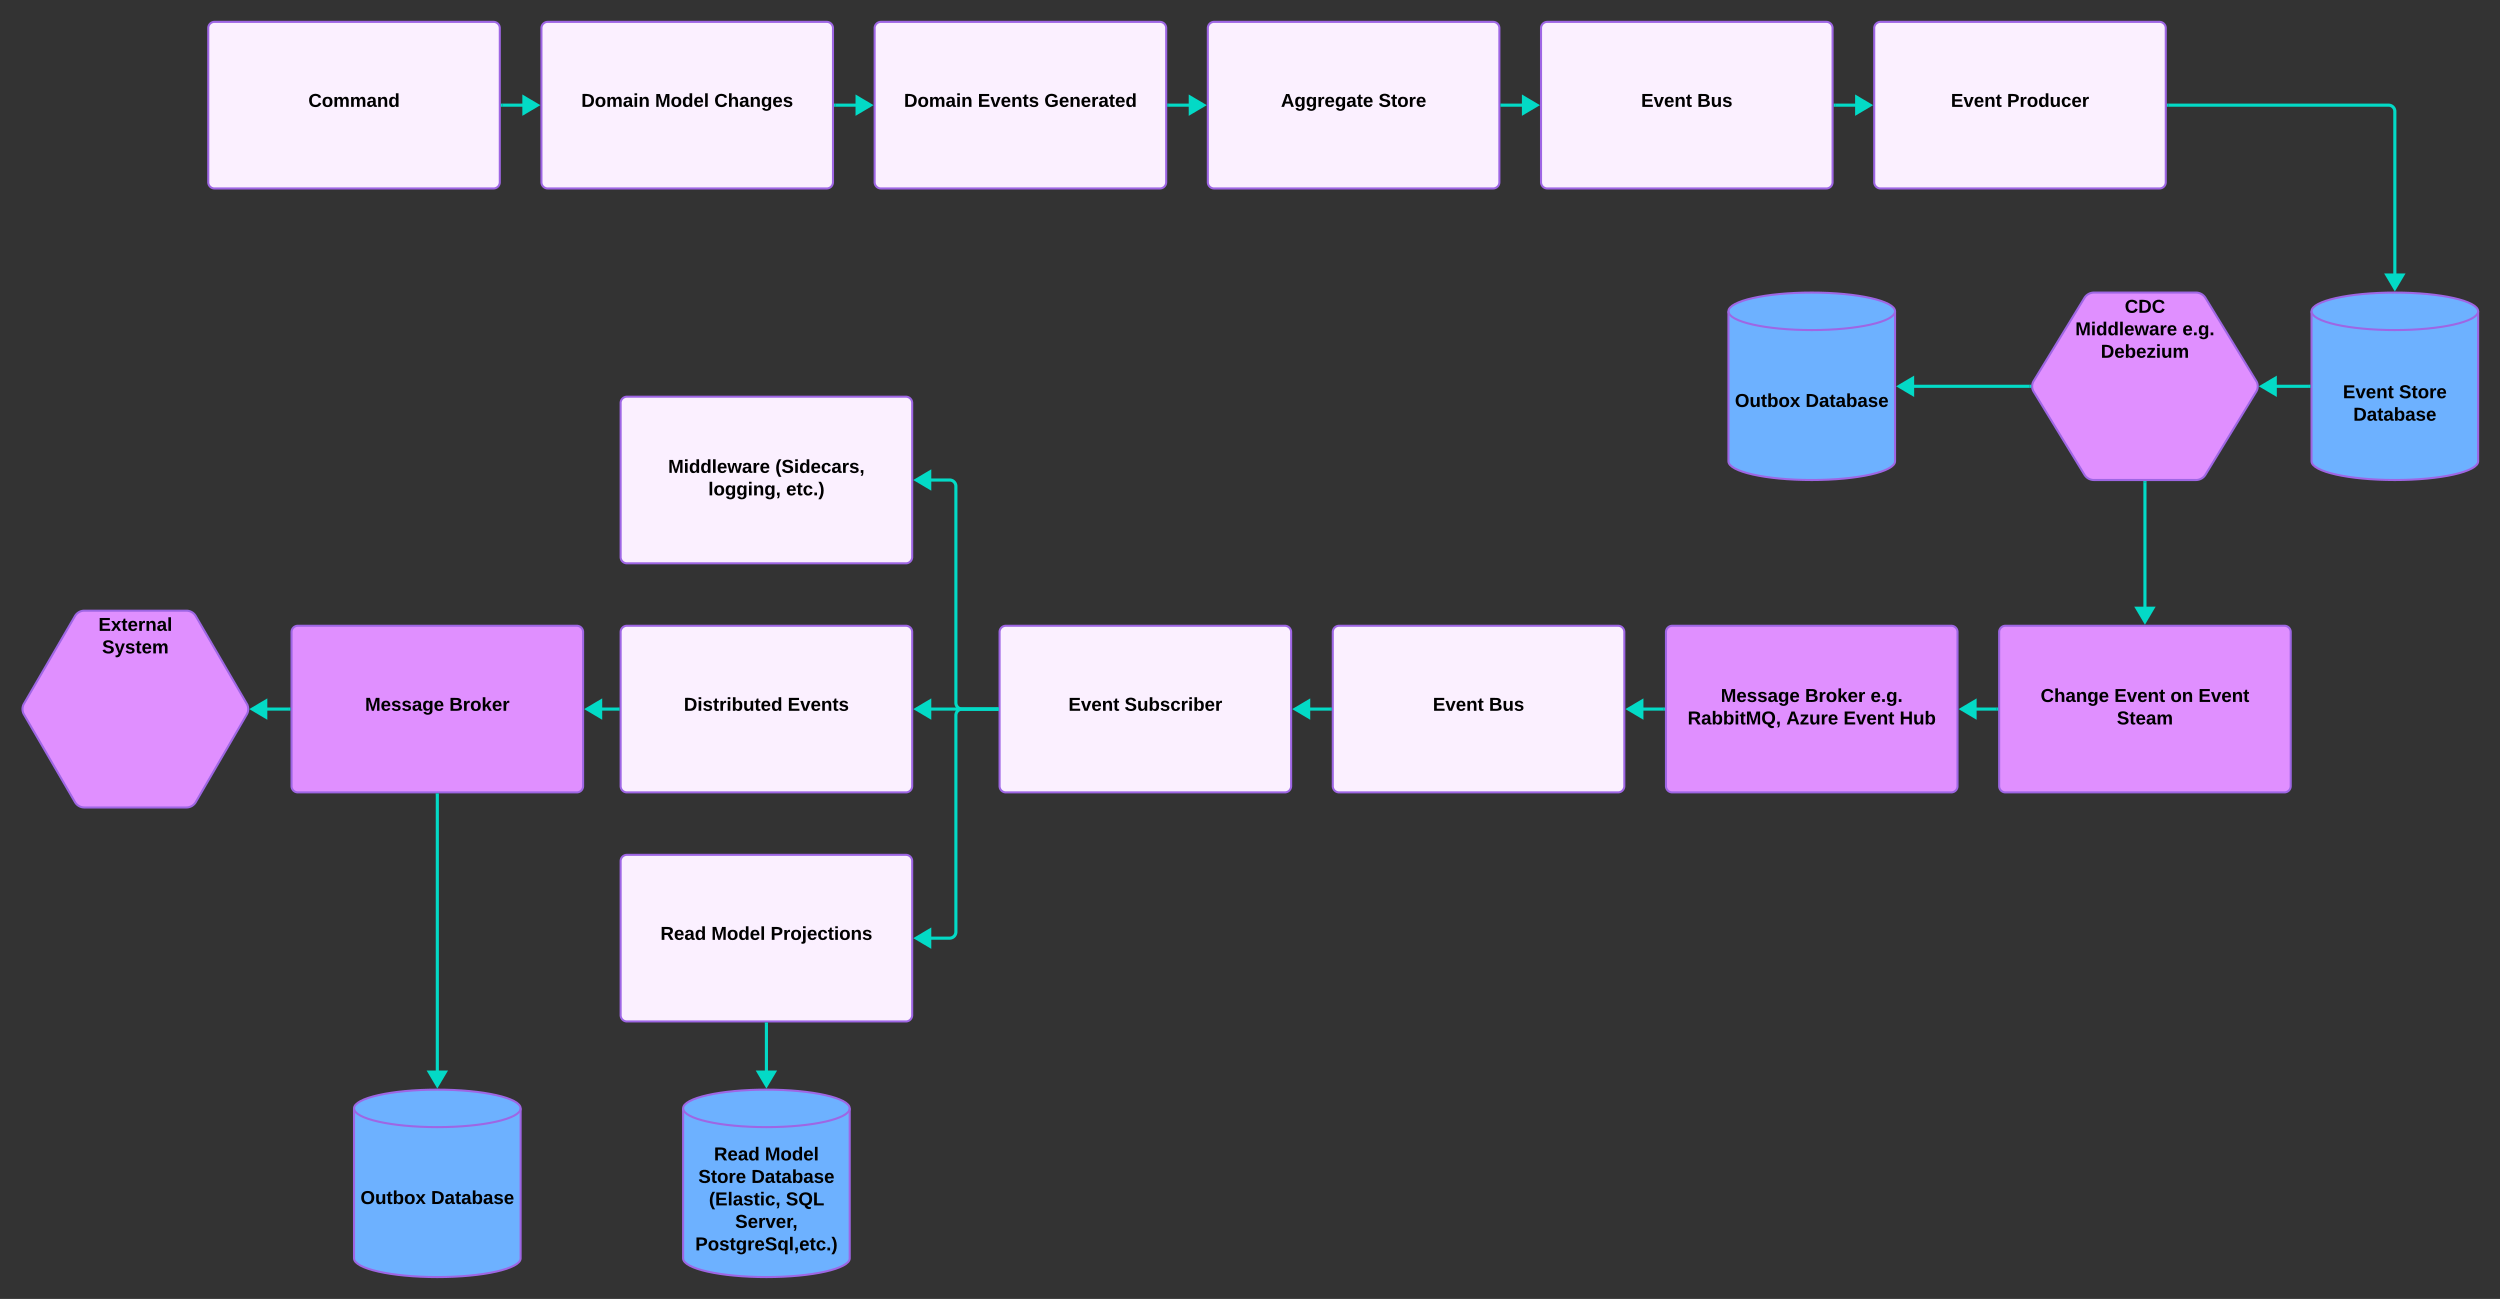 <svg xmlns="http://www.w3.org/2000/svg" xmlns:xlink="http://www.w3.org/1999/xlink" xmlns:lucid="lucid" width="2401" height="1247.5"><rect width="100%" height="100%" fill="#333333" stroke="none"/><g transform="translate(540 -119)" lucid:page-tab-id="MgrXqEcTzYE9"><path d="M1840 562c0 9.94-35.82 18-80 18s-80-8.06-80-18V418c0-9.94 35.82-18 80-18s80 8.06 80 18z" stroke="#9e66e4" stroke-width="2" fill="#6db1ff"/><path d="M1840 418c0 9.94-35.82 18-80 18s-80-8.06-80-18" stroke="#9e66e4" stroke-width="2" fill="none"/><use xlink:href="#a" transform="matrix(1,0,0,1,1685,441) translate(25.1 60.462)"/><use xlink:href="#b" transform="matrix(1,0,0,1,1685,441) translate(79 60.462)"/><use xlink:href="#c" transform="matrix(1,0,0,1,1685,441) translate(35.075 82.062)"/><path d="M-340 146a6 6 0 0 1 6-6h268a6 6 0 0 1 6 6v148a6 6 0 0 1-6 6h-268a6 6 0 0 1-6-6z" stroke="#9e66e4" stroke-width="2" fill="#fbf0ff"/><use xlink:href="#d" transform="matrix(1,0,0,1,-328,152) translate(84.1 69.65)"/><path d="M56.06 946a6 6 0 0 1 6-6h268a6 6 0 0 1 6 6v148a6 6 0 0 1-6 6h-268a6 6 0 0 1-6-6z" stroke="#9e66e4" stroke-width="2" fill="#fbf0ff"/><use xlink:href="#e" transform="matrix(1,0,0,1,68.056,952) translate(26.225 69.65)"/><use xlink:href="#f" transform="matrix(1,0,0,1,68.056,952) translate(75.125 69.65)"/><use xlink:href="#g" transform="matrix(1,0,0,1,68.056,952) translate(131.975 69.65)"/><path d="M-20 146a6 6 0 0 1 6-6h268a6 6 0 0 1 6 6v148a6 6 0 0 1-6 6H-14a6 6 0 0 1-6-6z" stroke="#9e66e4" stroke-width="2" fill="#fbf0ff"/><use xlink:href="#h" transform="matrix(1,0,0,1,-8,152) translate(26.25 69.65)"/><use xlink:href="#f" transform="matrix(1,0,0,1,-8,152) translate(97.1 69.65)"/><use xlink:href="#i" transform="matrix(1,0,0,1,-8,152) translate(153.95 69.65)"/><path d="M300 146a6 6 0 0 1 6-6h268a6 6 0 0 1 6 6v148a6 6 0 0 1-6 6H306a6 6 0 0 1-6-6z" stroke="#9e66e4" stroke-width="2" fill="#fbf0ff"/><use xlink:href="#h" transform="matrix(1,0,0,1,312,152) translate(16.2 69.65)"/><use xlink:href="#j" transform="matrix(1,0,0,1,312,152) translate(87.05 69.65)"/><use xlink:href="#k" transform="matrix(1,0,0,1,312,152) translate(150.95 69.65)"/><path d="M1222.5 220h25.4" stroke="#03dac6" stroke-width="3" fill="none"/><path d="M1222.54 221.5H1221v-3h1.54z" stroke="#03dac6" stroke-width=".05" fill="#03dac6"/><path d="M1256.05 220l-12.9 7.64v-15.28z" stroke="#03dac6" stroke-width="3" fill="#03dac6"/><path d="M620 146a6 6 0 0 1 6-6h268a6 6 0 0 1 6 6v148a6 6 0 0 1-6 6H626a6 6 0 0 1-6-6z" stroke="#9e66e4" stroke-width="2" fill="#fbf0ff"/><use xlink:href="#l" transform="matrix(1,0,0,1,632,152) translate(58.175 69.65)"/><use xlink:href="#m" transform="matrix(1,0,0,1,632,152) translate(151.925 69.65)"/><path d="M1677.5 490h-37.08" stroke="#03dac6" stroke-width="3" fill="none"/><path d="M1679 491.5h-1.54v-3h1.54z" stroke="#03dac6" stroke-width=".05" fill="#03dac6"/><path d="M1632.26 490l12.9-7.64v15.28z" stroke="#03dac6" stroke-width="3" fill="#03dac6"/><path d="M56.06 726a6 6 0 0 1 6-6h268a6 6 0 0 1 6 6v148a6 6 0 0 1-6 6h-268a6 6 0 0 1-6-6z" stroke="#9e66e4" stroke-width="2" fill="#fbf0ff"/><use xlink:href="#n" transform="matrix(1,0,0,1,68.056,732) translate(48.7 69.65)"/><use xlink:href="#o" transform="matrix(1,0,0,1,68.056,732) translate(148.4 69.65)"/><path d="M420 726a6 6 0 0 1 6-6h268a6 6 0 0 1 6 6v148a6 6 0 0 1-6 6H426a6 6 0 0 1-6-6z" stroke="#9e66e4" stroke-width="2" fill="#fbf0ff"/><use xlink:href="#a" transform="matrix(1,0,0,1,432,732) translate(54.125 69.65)"/><use xlink:href="#p" transform="matrix(1,0,0,1,432,732) translate(108.025 69.65)"/><path d="M56.06 506a6 6 0 0 1 6-6h268a6 6 0 0 1 6 6v148a6 6 0 0 1-6 6h-268a6 6 0 0 1-6-6z" stroke="#9e66e4" stroke-width="2" fill="#fbf0ff"/><use xlink:href="#q" transform="matrix(1,0,0,1,68.056,512) translate(33.625 61.15)"/><use xlink:href="#r" transform="matrix(1,0,0,1,68.056,512) translate(136.475 61.15)"/><use xlink:href="#s" transform="matrix(1,0,0,1,68.056,512) translate(72.175 82.75)"/><use xlink:href="#t" transform="matrix(1,0,0,1,68.056,512) translate(146.925 82.75)"/><path d="M417.5 800h-69.33" stroke="#03dac6" stroke-width="3" fill="none"/><path d="M419 801.5h-1.54v-3H419z" stroke="#03dac6" stroke-width=".05" fill="#03dac6"/><path d="M340 800l12.9-7.64v15.28z" stroke="#03dac6" stroke-width="3" fill="#03dac6"/><path d="M-260 726a6 6 0 0 1 6-6H14a6 6 0 0 1 6 6v148a6 6 0 0 1-6 6h-268a6 6 0 0 1-6-6z" stroke="#9e66e4" stroke-width="2" fill="#e08fff"/><use xlink:href="#u" transform="matrix(1,0,0,1,-248,732) translate(58.6 69.65)"/><use xlink:href="#v" transform="matrix(1,0,0,1,-248,732) translate(139.5 69.65)"/><path d="M417.5 800h-33.47a6 6 0 0 1-6-6V586a6 6 0 0 0-6-6h-23.86" stroke="#03dac6" stroke-width="3" fill="none"/><path d="M419 801.5h-1.54v-3H419z" stroke="#03dac6" stroke-width=".05" fill="#03dac6"/><path d="M340 580l12.9-7.64v15.28z" stroke="#03dac6" stroke-width="3" fill="#03dac6"/><path d="M417.5 800h-33.47a6 6 0 0 0-6 6v208a6 6 0 0 1-6 6h-23.86" stroke="#03dac6" stroke-width="3" fill="none"/><path d="M419 801.5h-1.54v-3H419z" stroke="#03dac6" stroke-width=".05" fill="#03dac6"/><path d="M340 1020l12.9-7.64v15.28z" stroke="#03dac6" stroke-width="3" fill="#03dac6"/><path d="M53.56 800H32.1" stroke="#03dac6" stroke-width="3" fill="none"/><path d="M55.06 801.5h-1.54v-3h1.54z" stroke="#03dac6" stroke-width=".05" fill="#03dac6"/><path d="M23.95 800l12.9-7.64v15.28z" stroke="#03dac6" stroke-width="3" fill="#03dac6"/><path d="M1542.5 220H1754a6 6 0 0 1 6 6v161.9" stroke="#03dac6" stroke-width="3" fill="none"/><path d="M1542.54 221.5H1541v-3h1.54z" stroke="#03dac6" stroke-width=".05" fill="#03dac6"/><path d="M1760 396.05l-7.64-12.9h15.28z" stroke="#03dac6" stroke-width="3" fill="#03dac6"/><path d="M-40 1327.5c0 9.94-35.82 18-80 18s-80-8.06-80-18v-144c0-9.94 35.82-18 80-18s80 8.06 80 18z" stroke="#9e66e4" stroke-width="2" fill="#6db1ff"/><path d="M-40 1183.5c0 9.94-35.82 18-80 18s-80-8.06-80-18" stroke="#9e66e4" stroke-width="2" fill="none"/><use xlink:href="#w" transform="matrix(1,0,0,1,-195,1206.5) translate(1.175 68.838)"/><use xlink:href="#x" transform="matrix(1,0,0,1,-195,1206.5) translate(68.975 68.838)"/><path d="M-120 882.5v270.9" stroke="#03dac6" stroke-width="3" fill="none"/><path d="M-118.5 882.54h-3V881h3z" stroke="#03dac6" stroke-width=".05" fill="#03dac6"/><path d="M-120 1161.55l-7.64-12.9h15.28z" stroke="#03dac6" stroke-width="3" fill="#03dac6"/><path d="M-516.98 805.2a10.3 10.3 0 0 1 0-10.4l48.96-84.1a10.43 10.43 0 0 1 9.02-5.2h98a10.43 10.43 0 0 1 9.02 5.2l48.96 84.1a10.3 10.3 0 0 1 0 10.4l-48.96 84.1a10.43 10.43 0 0 1-9.02 5.2h-98a10.43 10.43 0 0 1-9.02-5.2z" stroke="#9e66e4" stroke-width="2" fill="#e08fff"/><use xlink:href="#y" transform="matrix(1,0,0,1,-515,710.5) translate(69.555 14.4)"/><use xlink:href="#z" transform="matrix(1,0,0,1,-515,710.5) translate(73.03 36)"/><path d="M-262.5 800h-27" stroke="#03dac6" stroke-width="3" fill="none"/><path d="M-261 801.5h-1.54v-3h1.54z" stroke="#03dac6" stroke-width=".05" fill="#03dac6"/><path d="M-297.67 800l12.9-7.64v15.28z" stroke="#03dac6" stroke-width="3" fill="#03dac6"/><path d="M276.06 1327.5c0 9.94-35.82 18-80 18-44.2 0-80-8.06-80-18v-144c0-9.94 35.8-18 80-18 44.18 0 80 8.06 80 18z" stroke="#9e66e4" stroke-width="2" fill="#6db1ff"/><path d="M276.06 1183.5c0 9.94-35.82 18-80 18-44.2 0-80-8.06-80-18" stroke="#9e66e4" stroke-width="2" fill="none"/><use xlink:href="#e" transform="matrix(1,0,0,1,121.056,1206.5) translate(24.625 26.962)"/><use xlink:href="#A" transform="matrix(1,0,0,1,121.056,1206.5) translate(73.525 26.962)"/><use xlink:href="#B" transform="matrix(1,0,0,1,121.056,1206.5) translate(9.625 48.562)"/><use xlink:href="#C" transform="matrix(1,0,0,1,121.056,1206.5) translate(60.525 48.562)"/><use xlink:href="#D" transform="matrix(1,0,0,1,121.056,1206.5) translate(19.75 70.163)"/><use xlink:href="#E" transform="matrix(1,0,0,1,121.056,1206.5) translate(93.65 70.163)"/><use xlink:href="#F" transform="matrix(1,0,0,1,121.056,1206.5) translate(45 91.763)"/><use xlink:href="#G" transform="matrix(1,0,0,1,121.056,1206.5) translate(6.65 113.363)"/><path d="M196.06 1102.5v50.9" stroke="#03dac6" stroke-width="3" fill="none"/><path d="M197.56 1102.54h-3V1101h3z" stroke="#03dac6" stroke-width=".05" fill="#03dac6"/><path d="M196.06 1161.55l-7.64-12.9h15.27z" stroke="#03dac6" stroke-width="3" fill="#03dac6"/><path d="M-57.5 220h25.4" stroke="#03dac6" stroke-width="3" fill="none"/><path d="M-57.46 221.5H-59v-3h1.54z" stroke="#03dac6" stroke-width=".05" fill="#03dac6"/><path d="M-23.95 220l-12.9 7.64v-15.28z" stroke="#03dac6" stroke-width="3" fill="#03dac6"/><path d="M262.5 220h25.4" stroke="#03dac6" stroke-width="3" fill="none"/><path d="M262.54 221.5H261v-3h1.54z" stroke="#03dac6" stroke-width=".05" fill="#03dac6"/><path d="M296.05 220l-12.9 7.64v-15.28z" stroke="#03dac6" stroke-width="3" fill="#03dac6"/><path d="M582.5 220h25.4" stroke="#03dac6" stroke-width="3" fill="none"/><path d="M582.54 221.5H581v-3h1.54z" stroke="#03dac6" stroke-width=".05" fill="#03dac6"/><path d="M616.05 220l-12.9 7.64v-15.28z" stroke="#03dac6" stroke-width="3" fill="#03dac6"/><path d="M1060 726a6 6 0 0 1 6-6h268a6 6 0 0 1 6 6v148a6 6 0 0 1-6 6h-268a6 6 0 0 1-6-6z" stroke="#9e66e4" stroke-width="2" fill="#e08fff"/><use xlink:href="#u" transform="matrix(1,0,0,1,1072,732) translate(40.625 61.15)"/><use xlink:href="#H" transform="matrix(1,0,0,1,1072,732) translate(121.525 61.15)"/><use xlink:href="#I" transform="matrix(1,0,0,1,1072,732) translate(184.425 61.15)"/><use xlink:href="#J" transform="matrix(1,0,0,1,1072,732) translate(8.8 82.75)"/><use xlink:href="#K" transform="matrix(1,0,0,1,1072,732) translate(103.55 82.75)"/><use xlink:href="#L" transform="matrix(1,0,0,1,1072,732) translate(158.45 82.75)"/><use xlink:href="#M" transform="matrix(1,0,0,1,1072,732) translate(212.35 82.75)"/><path d="M1413.13 495.12a9.82 9.82 0 0 1 0-10.24l48.74-79.76A10.7 10.7 0 0 1 1471 400h98a10.7 10.7 0 0 1 9.13 5.12l48.74 79.76a9.82 9.82 0 0 1 0 10.24l-48.74 79.76A10.7 10.7 0 0 1 1569 580h-98a10.7 10.7 0 0 1-9.13-5.12z" stroke="#9e66e4" stroke-width="2" fill="#e08fff"/><use xlink:href="#N" transform="matrix(1,0,0,1,1415,405) translate(85.58 14.4)"/><use xlink:href="#O" transform="matrix(1,0,0,1,1415,405) translate(38.105 36)"/><use xlink:href="#I" transform="matrix(1,0,0,1,1415,405) translate(140.955 36)"/><use xlink:href="#P" transform="matrix(1,0,0,1,1415,405) translate(62.58 57.6)"/><path d="M1380 726a6 6 0 0 1 6-6h268a6 6 0 0 1 6 6v148a6 6 0 0 1-6 6h-268a6 6 0 0 1-6-6z" stroke="#9e66e4" stroke-width="2" fill="#e08fff"/><g><use xlink:href="#Q" transform="matrix(1,0,0,1,1392,732) translate(27.75 61.15)"/><use xlink:href="#R" transform="matrix(1,0,0,1,1392,732) translate(98.55 61.15)"/><use xlink:href="#S" transform="matrix(1,0,0,1,1392,732) translate(152.45 61.15)"/><use xlink:href="#T" transform="matrix(1,0,0,1,1392,732) translate(179.35 61.15)"/><use xlink:href="#U" transform="matrix(1,0,0,1,1392,732) translate(101.025 82.75)"/></g><path d="M1520 582.5v125.4" stroke="#03dac6" stroke-width="3" fill="none"/><path d="M1521.5 582.54h-3V581h3z" stroke="#03dac6" stroke-width=".05" fill="#03dac6"/><path d="M1520 716.05l-7.64-12.9h15.28z" stroke="#03dac6" stroke-width="3" fill="#03dac6"/><path d="M1377.5 800h-25.4" stroke="#03dac6" stroke-width="3" fill="none"/><path d="M1379 801.5h-1.54v-3h1.54z" stroke="#03dac6" stroke-width=".05" fill="#03dac6"/><path d="M1343.95 800l12.9-7.64v15.28z" stroke="#03dac6" stroke-width="3" fill="#03dac6"/><path d="M1057.5 800h-25.4" stroke="#03dac6" stroke-width="3" fill="none"/><path d="M1059 801.5h-1.54v-3h1.54z" stroke="#03dac6" stroke-width=".05" fill="#03dac6"/><path d="M1023.95 800l12.9-7.64v15.28z" stroke="#03dac6" stroke-width="3" fill="#03dac6"/><path d="M1280 562c0 9.94-35.82 18-80 18s-80-8.06-80-18V418c0-9.94 35.82-18 80-18s80 8.06 80 18z" stroke="#9e66e4" stroke-width="2" fill="#6db1ff"/><path d="M1280 418c0 9.94-35.82 18-80 18s-80-8.06-80-18" stroke="#9e66e4" stroke-width="2" fill="none"/><g><use xlink:href="#w" transform="matrix(1,0,0,1,1125,441) translate(1.175 68.838)"/><use xlink:href="#x" transform="matrix(1,0,0,1,1125,441) translate(68.975 68.838)"/></g><path d="M1409.2 490H1292.1" stroke="#03dac6" stroke-width="3" fill="none"/><path d="M1410.75 488.8l-.06 1.2.05 1.2.05.3h-1.65v-3h1.65z" stroke="#03dac6" stroke-width=".05" fill="#03dac6"/><path d="M1283.95 490l12.9-7.64v15.28z" stroke="#03dac6" stroke-width="3" fill="#03dac6"/><path d="M940 146a6 6 0 0 1 6-6h268a6 6 0 0 1 6 6v148a6 6 0 0 1-6 6H946a6 6 0 0 1-6-6z" stroke="#9e66e4" stroke-width="2" fill="#fbf0ff"/><g><use xlink:href="#a" transform="matrix(1,0,0,1,952,152) translate(84.1 69.65)"/><use xlink:href="#V" transform="matrix(1,0,0,1,952,152) translate(138 69.65)"/></g><path d="M902.5 220h25.4" stroke="#03dac6" stroke-width="3" fill="none"/><path d="M902.54 221.5H901v-3h1.54z" stroke="#03dac6" stroke-width=".05" fill="#03dac6"/><path d="M936.05 220l-12.9 7.64v-15.28z" stroke="#03dac6" stroke-width="3" fill="#03dac6"/><path d="M1260 146a6 6 0 0 1 6-6h268a6 6 0 0 1 6 6v148a6 6 0 0 1-6 6h-268a6 6 0 0 1-6-6z" stroke="#9e66e4" stroke-width="2" fill="#fbf0ff"/><g><use xlink:href="#a" transform="matrix(1,0,0,1,1272,152) translate(61.625 69.65)"/><use xlink:href="#W" transform="matrix(1,0,0,1,1272,152) translate(115.525 69.65)"/></g><path d="M740 726a6 6 0 0 1 6-6h268a6 6 0 0 1 6 6v148a6 6 0 0 1-6 6H746a6 6 0 0 1-6-6z" stroke="#9e66e4" stroke-width="2" fill="#fbf0ff"/><g><use xlink:href="#a" transform="matrix(1,0,0,1,752,732) translate(84.1 69.65)"/><use xlink:href="#V" transform="matrix(1,0,0,1,752,732) translate(138 69.65)"/></g><path d="M737.5 800h-25.4" stroke="#03dac6" stroke-width="3" fill="none"/><path d="M739 801.5h-1.54v-3H739z" stroke="#03dac6" stroke-width=".05" fill="#03dac6"/><path d="M703.95 800l12.9-7.64v15.28z" stroke="#03dac6" stroke-width="3" fill="#03dac6"/><defs><path d="M24 0v-248h195v40H76v63h132v40H76v65h150V0H24" id="X"/><path d="M128 0H69L1-190h53L99-40l48-150h52" id="Y"/><path d="M185-48c-13 30-37 53-82 52C43 2 14-33 14-96s30-98 90-98c62 0 83 45 84 108H66c0 31 8 55 39 56 18 0 30-7 34-22zm-45-69c5-46-57-63-70-21-2 6-4 13-4 21h74" id="Z"/><path d="M135-194c87-1 58 113 63 194h-50c-7-57 23-157-34-157-59 0-34 97-39 157H25l-1-190h47c2 12-1 28 3 38 12-26 28-41 61-42" id="aa"/><path d="M115-3C79 11 28 4 28-45v-112H4v-33h27l15-45h31v45h36v33H77v99c-1 23 16 31 38 25v30" id="ab"/><g id="a"><use transform="matrix(0.05,0,0,0.05,0,0)" xlink:href="#X"/><use transform="matrix(0.05,0,0,0.05,12,0)" xlink:href="#Y"/><use transform="matrix(0.05,0,0,0.05,22,0)" xlink:href="#Z"/><use transform="matrix(0.05,0,0,0.05,32,0)" xlink:href="#aa"/><use transform="matrix(0.05,0,0,0.05,42.95,0)" xlink:href="#ab"/></g><path d="M169-182c-1-43-94-46-97-3 18 66 151 10 154 114 3 95-165 93-204 36-6-8-10-19-12-30l50-8c3 46 112 56 116 5-17-69-150-10-154-114-4-87 153-88 188-35 5 8 8 18 10 28" id="ac"/><path d="M110-194c64 0 96 36 96 99 0 64-35 99-97 99-61 0-95-36-95-99 0-62 34-99 96-99zm-1 164c35 0 45-28 45-65 0-40-10-65-43-65-34 0-45 26-45 65 0 36 10 65 43 65" id="ad"/><path d="M135-150c-39-12-60 13-60 57V0H25l-1-190h47c2 13-1 29 3 40 6-28 27-53 61-41v41" id="ae"/><g id="b"><use transform="matrix(0.05,0,0,0.05,0,0)" xlink:href="#ac"/><use transform="matrix(0.05,0,0,0.05,12,0)" xlink:href="#ab"/><use transform="matrix(0.05,0,0,0.05,17.95,0)" xlink:href="#ad"/><use transform="matrix(0.05,0,0,0.05,28.9,0)" xlink:href="#ae"/><use transform="matrix(0.05,0,0,0.05,35.9,0)" xlink:href="#Z"/></g><path d="M24-248c120-7 223 5 221 122C244-46 201 0 124 0H24v-248zM76-40c74 7 117-18 117-86 0-67-45-88-117-82v168" id="af"/><path d="M133-34C117-15 103 5 69 4 32 3 11-16 11-54c-1-60 55-63 116-61 1-26-3-47-28-47-18 1-26 9-28 27l-52-2c7-38 36-58 82-57s74 22 75 68l1 82c-1 14 12 18 25 15v27c-30 8-71 5-69-32zm-48 3c29 0 43-24 42-57-32 0-66-3-65 30 0 17 8 27 23 27" id="ag"/><path d="M135-194c52 0 70 43 70 98 0 56-19 99-73 100-30 1-46-15-58-35L72 0H24l1-261h50v104c11-23 29-37 60-37zM114-30c31 0 40-27 40-66 0-37-7-63-39-63s-41 28-41 65c0 36 8 64 40 64" id="ah"/><path d="M137-138c1-29-70-34-71-4 15 46 118 7 119 86 1 83-164 76-172 9l43-7c4 19 20 25 44 25 33 8 57-30 24-41C81-84 22-81 20-136c-2-80 154-74 161-7" id="ai"/><g id="c"><use transform="matrix(0.05,0,0,0.05,0,0)" xlink:href="#af"/><use transform="matrix(0.05,0,0,0.05,12.95,0)" xlink:href="#ag"/><use transform="matrix(0.05,0,0,0.05,22.95,0)" xlink:href="#ab"/><use transform="matrix(0.05,0,0,0.05,28.9,0)" xlink:href="#ag"/><use transform="matrix(0.05,0,0,0.05,38.9,0)" xlink:href="#ah"/><use transform="matrix(0.05,0,0,0.05,49.85,0)" xlink:href="#ag"/><use transform="matrix(0.05,0,0,0.05,59.85,0)" xlink:href="#ai"/><use transform="matrix(0.05,0,0,0.05,69.85,0)" xlink:href="#Z"/></g><path d="M67-125c0 53 21 87 73 88 37 1 54-22 65-47l45 17C233-25 199 4 140 4 58 4 20-42 15-125 8-235 124-281 211-232c18 10 29 29 36 50l-46 12c-8-25-30-41-62-41-52 0-71 34-72 86" id="aj"/><path d="M220-157c-53 9-28 100-34 157h-49v-107c1-27-5-49-29-50C55-147 81-57 75 0H25l-1-190h47c2 12-1 28 3 38 10-53 101-56 108 0 13-22 24-43 59-42 82 1 51 116 57 194h-49v-107c-1-25-5-48-29-50" id="ak"/><path d="M88-194c31-1 46 15 58 34l-1-101h50l1 261h-48c-2-10 0-23-3-31C134-8 116 4 84 4 32 4 16-41 15-95c0-56 19-97 73-99zm17 164c33 0 40-30 41-66 1-37-9-64-41-64s-38 30-39 65c0 43 13 65 39 65" id="al"/><g id="d"><use transform="matrix(0.05,0,0,0.05,0,0)" xlink:href="#aj"/><use transform="matrix(0.05,0,0,0.05,12.95,0)" xlink:href="#ad"/><use transform="matrix(0.05,0,0,0.05,23.9,0)" xlink:href="#ak"/><use transform="matrix(0.05,0,0,0.05,39.9,0)" xlink:href="#ak"/><use transform="matrix(0.05,0,0,0.05,55.9,0)" xlink:href="#ag"/><use transform="matrix(0.05,0,0,0.05,65.9,0)" xlink:href="#aa"/><use transform="matrix(0.05,0,0,0.05,76.85,0)" xlink:href="#al"/></g><path d="M240-174c0 40-23 61-54 70L253 0h-59l-57-94H76V0H24v-248c93 4 217-23 216 74zM76-134c48-2 112 12 112-38 0-48-66-32-112-35v73" id="am"/><g id="e"><use transform="matrix(0.05,0,0,0.05,0,0)" xlink:href="#am"/><use transform="matrix(0.05,0,0,0.05,12.95,0)" xlink:href="#Z"/><use transform="matrix(0.05,0,0,0.05,22.95,0)" xlink:href="#ag"/><use transform="matrix(0.05,0,0,0.05,32.95,0)" xlink:href="#al"/></g><path d="M230 0l2-204L168 0h-37L68-204 70 0H24v-248h70l56 185 57-185h69V0h-46" id="an"/><path d="M25 0v-261h50V0H25" id="ao"/><g id="f"><use transform="matrix(0.05,0,0,0.05,0,0)" xlink:href="#an"/><use transform="matrix(0.05,0,0,0.05,14.95,0)" xlink:href="#ad"/><use transform="matrix(0.05,0,0,0.05,25.9,0)" xlink:href="#al"/><use transform="matrix(0.05,0,0,0.05,36.85,0)" xlink:href="#Z"/><use transform="matrix(0.05,0,0,0.05,46.85,0)" xlink:href="#ao"/></g><path d="M24-248c93 1 206-16 204 79-1 75-69 88-152 82V0H24v-248zm52 121c47 0 100 7 100-41 0-47-54-39-100-39v80" id="ap"/><path d="M25-224v-37h50v37H25zM75 22c2 45-34 59-81 51V38c22 5 31-5 31-27v-201h50V22" id="aq"/><path d="M190-63c-7 42-38 67-86 67-59 0-84-38-90-98-12-110 154-137 174-36l-49 2c-2-19-15-32-35-32-30 0-35 28-38 64-6 74 65 87 74 30" id="ar"/><path d="M25-224v-37h50v37H25zM25 0v-190h50V0H25" id="as"/><g id="g"><use transform="matrix(0.05,0,0,0.05,0,0)" xlink:href="#ap"/><use transform="matrix(0.05,0,0,0.05,12,0)" xlink:href="#ae"/><use transform="matrix(0.05,0,0,0.05,19,0)" xlink:href="#ad"/><use transform="matrix(0.05,0,0,0.05,29.95,0)" xlink:href="#aq"/><use transform="matrix(0.05,0,0,0.05,34.95,0)" xlink:href="#Z"/><use transform="matrix(0.05,0,0,0.05,44.95,0)" xlink:href="#ar"/><use transform="matrix(0.05,0,0,0.05,54.95,0)" xlink:href="#ab"/><use transform="matrix(0.05,0,0,0.05,60.9,0)" xlink:href="#as"/><use transform="matrix(0.05,0,0,0.05,65.9,0)" xlink:href="#ad"/><use transform="matrix(0.05,0,0,0.05,76.85,0)" xlink:href="#aa"/><use transform="matrix(0.05,0,0,0.05,87.8,0)" xlink:href="#ai"/></g><g id="h"><use transform="matrix(0.05,0,0,0.05,0,0)" xlink:href="#af"/><use transform="matrix(0.05,0,0,0.05,12.95,0)" xlink:href="#ad"/><use transform="matrix(0.05,0,0,0.05,23.9,0)" xlink:href="#ak"/><use transform="matrix(0.05,0,0,0.05,39.9,0)" xlink:href="#ag"/><use transform="matrix(0.05,0,0,0.05,49.9,0)" xlink:href="#as"/><use transform="matrix(0.05,0,0,0.05,54.9,0)" xlink:href="#aa"/></g><path d="M114-157C55-157 80-60 75 0H25v-261h50l-1 109c12-26 28-41 61-42 86-1 58 113 63 194h-50c-7-57 23-157-34-157" id="at"/><path d="M195-6C206 82 75 100 31 46c-4-6-6-13-8-21l49-6c3 16 16 24 34 25 40 0 42-37 40-79-11 22-30 35-61 35-53 0-70-43-70-97 0-56 18-96 73-97 30 0 46 14 59 34l2-30h47zm-90-29c32 0 41-27 41-63 0-35-9-62-40-62-32 0-39 29-40 63 0 36 9 62 39 62" id="au"/><g id="i"><use transform="matrix(0.05,0,0,0.05,0,0)" xlink:href="#aj"/><use transform="matrix(0.05,0,0,0.05,12.95,0)" xlink:href="#at"/><use transform="matrix(0.05,0,0,0.05,23.9,0)" xlink:href="#ag"/><use transform="matrix(0.05,0,0,0.05,33.9,0)" xlink:href="#aa"/><use transform="matrix(0.05,0,0,0.05,44.85,0)" xlink:href="#au"/><use transform="matrix(0.05,0,0,0.05,55.8,0)" xlink:href="#Z"/><use transform="matrix(0.05,0,0,0.05,65.8,0)" xlink:href="#ai"/></g><g id="j"><use transform="matrix(0.05,0,0,0.05,0,0)" xlink:href="#X"/><use transform="matrix(0.05,0,0,0.05,12,0)" xlink:href="#Y"/><use transform="matrix(0.05,0,0,0.05,22,0)" xlink:href="#Z"/><use transform="matrix(0.05,0,0,0.05,32,0)" xlink:href="#aa"/><use transform="matrix(0.05,0,0,0.05,42.95,0)" xlink:href="#ab"/><use transform="matrix(0.05,0,0,0.05,48.9,0)" xlink:href="#ai"/></g><path d="M67-125c0 54 23 88 75 88 28 0 53-7 68-21v-34h-60v-39h108v91C232-14 192 4 140 4 58 4 20-42 15-125 8-236 126-280 215-234c19 10 29 26 37 47l-47 15c-11-23-29-39-63-39-53 1-75 33-75 86" id="av"/><g id="k"><use transform="matrix(0.05,0,0,0.05,0,0)" xlink:href="#av"/><use transform="matrix(0.05,0,0,0.05,14,0)" xlink:href="#Z"/><use transform="matrix(0.05,0,0,0.05,24,0)" xlink:href="#aa"/><use transform="matrix(0.05,0,0,0.05,34.95,0)" xlink:href="#Z"/><use transform="matrix(0.05,0,0,0.05,44.95,0)" xlink:href="#ae"/><use transform="matrix(0.05,0,0,0.05,51.95,0)" xlink:href="#ag"/><use transform="matrix(0.05,0,0,0.05,61.95,0)" xlink:href="#ab"/><use transform="matrix(0.05,0,0,0.05,67.9,0)" xlink:href="#Z"/><use transform="matrix(0.05,0,0,0.05,77.9,0)" xlink:href="#al"/></g><path d="M199 0l-22-63H83L61 0H9l90-248h61L250 0h-51zm-33-102l-36-108c-10 38-24 72-36 108h72" id="aw"/><g id="l"><use transform="matrix(0.05,0,0,0.05,0,0)" xlink:href="#aw"/><use transform="matrix(0.05,0,0,0.05,12.95,0)" xlink:href="#au"/><use transform="matrix(0.05,0,0,0.05,23.9,0)" xlink:href="#au"/><use transform="matrix(0.05,0,0,0.05,34.85,0)" xlink:href="#ae"/><use transform="matrix(0.05,0,0,0.05,41.85,0)" xlink:href="#Z"/><use transform="matrix(0.05,0,0,0.05,51.85,0)" xlink:href="#au"/><use transform="matrix(0.05,0,0,0.05,62.8,0)" xlink:href="#ag"/><use transform="matrix(0.05,0,0,0.05,72.8,0)" xlink:href="#ab"/><use transform="matrix(0.05,0,0,0.05,78.75,0)" xlink:href="#Z"/></g><g id="m"><use transform="matrix(0.05,0,0,0.05,0,0)" xlink:href="#ac"/><use transform="matrix(0.05,0,0,0.05,12,0)" xlink:href="#ab"/><use transform="matrix(0.05,0,0,0.05,17.95,0)" xlink:href="#ad"/><use transform="matrix(0.05,0,0,0.05,28.9,0)" xlink:href="#ae"/><use transform="matrix(0.05,0,0,0.05,35.9,0)" xlink:href="#Z"/></g><path d="M85 4C-2 5 27-109 22-190h50c7 57-23 150 33 157 60-5 35-97 40-157h50l1 190h-47c-2-12 1-28-3-38-12 25-28 42-61 42" id="ax"/><g id="n"><use transform="matrix(0.05,0,0,0.05,0,0)" xlink:href="#af"/><use transform="matrix(0.05,0,0,0.05,12.95,0)" xlink:href="#as"/><use transform="matrix(0.05,0,0,0.05,17.95,0)" xlink:href="#ai"/><use transform="matrix(0.05,0,0,0.05,27.95,0)" xlink:href="#ab"/><use transform="matrix(0.05,0,0,0.05,33.9,0)" xlink:href="#ae"/><use transform="matrix(0.05,0,0,0.05,40.9,0)" xlink:href="#as"/><use transform="matrix(0.05,0,0,0.05,45.9,0)" xlink:href="#ah"/><use transform="matrix(0.05,0,0,0.05,56.85,0)" xlink:href="#ax"/><use transform="matrix(0.05,0,0,0.05,67.8,0)" xlink:href="#ab"/><use transform="matrix(0.05,0,0,0.05,73.75,0)" xlink:href="#Z"/><use transform="matrix(0.05,0,0,0.05,83.75,0)" xlink:href="#al"/></g><g id="o"><use transform="matrix(0.05,0,0,0.05,0,0)" xlink:href="#X"/><use transform="matrix(0.05,0,0,0.05,12,0)" xlink:href="#Y"/><use transform="matrix(0.05,0,0,0.05,22,0)" xlink:href="#Z"/><use transform="matrix(0.05,0,0,0.05,32,0)" xlink:href="#aa"/><use transform="matrix(0.05,0,0,0.05,42.95,0)" xlink:href="#ab"/><use transform="matrix(0.05,0,0,0.05,48.9,0)" xlink:href="#ai"/></g><g id="p"><use transform="matrix(0.05,0,0,0.05,0,0)" xlink:href="#ac"/><use transform="matrix(0.05,0,0,0.05,12,0)" xlink:href="#ax"/><use transform="matrix(0.05,0,0,0.05,22.95,0)" xlink:href="#ah"/><use transform="matrix(0.05,0,0,0.05,33.9,0)" xlink:href="#ai"/><use transform="matrix(0.05,0,0,0.05,43.9,0)" xlink:href="#ar"/><use transform="matrix(0.05,0,0,0.05,53.9,0)" xlink:href="#ae"/><use transform="matrix(0.05,0,0,0.05,60.9,0)" xlink:href="#as"/><use transform="matrix(0.05,0,0,0.05,65.9,0)" xlink:href="#ah"/><use transform="matrix(0.05,0,0,0.05,76.85,0)" xlink:href="#Z"/><use transform="matrix(0.05,0,0,0.05,86.85,0)" xlink:href="#ae"/></g><path d="M231 0h-52l-39-155L100 0H48L-1-190h46L77-45c9-52 24-97 36-145h53l37 145 32-145h46" id="ay"/><g id="q"><use transform="matrix(0.05,0,0,0.05,0,0)" xlink:href="#an"/><use transform="matrix(0.05,0,0,0.05,14.95,0)" xlink:href="#as"/><use transform="matrix(0.05,0,0,0.05,19.95,0)" xlink:href="#al"/><use transform="matrix(0.05,0,0,0.05,30.9,0)" xlink:href="#al"/><use transform="matrix(0.05,0,0,0.05,41.85,0)" xlink:href="#ao"/><use transform="matrix(0.05,0,0,0.05,46.85,0)" xlink:href="#Z"/><use transform="matrix(0.05,0,0,0.05,56.85,0)" xlink:href="#ay"/><use transform="matrix(0.05,0,0,0.05,70.85,0)" xlink:href="#ag"/><use transform="matrix(0.05,0,0,0.05,80.85,0)" xlink:href="#ae"/><use transform="matrix(0.05,0,0,0.05,87.85,0)" xlink:href="#Z"/></g><path d="M67-93c0 74 22 123 53 168H70C40 30 18-18 18-93s22-123 52-168h50c-32 44-53 94-53 168" id="az"/><path d="M76-54c-1 42 2 86-19 110H24C36 42 46 24 48 0H25v-54h51" id="aA"/><g id="r"><use transform="matrix(0.05,0,0,0.05,0,0)" xlink:href="#az"/><use transform="matrix(0.05,0,0,0.05,5.95,0)" xlink:href="#ac"/><use transform="matrix(0.05,0,0,0.05,17.95,0)" xlink:href="#as"/><use transform="matrix(0.05,0,0,0.05,22.95,0)" xlink:href="#al"/><use transform="matrix(0.05,0,0,0.05,33.9,0)" xlink:href="#Z"/><use transform="matrix(0.05,0,0,0.05,43.9,0)" xlink:href="#ar"/><use transform="matrix(0.05,0,0,0.05,53.9,0)" xlink:href="#ag"/><use transform="matrix(0.05,0,0,0.05,63.9,0)" xlink:href="#ae"/><use transform="matrix(0.05,0,0,0.05,70.9,0)" xlink:href="#ai"/><use transform="matrix(0.05,0,0,0.05,80.9,0)" xlink:href="#aA"/></g><g id="s"><use transform="matrix(0.05,0,0,0.05,0,0)" xlink:href="#ao"/><use transform="matrix(0.05,0,0,0.05,5,0)" xlink:href="#ad"/><use transform="matrix(0.05,0,0,0.05,15.95,0)" xlink:href="#au"/><use transform="matrix(0.05,0,0,0.05,26.9,0)" xlink:href="#au"/><use transform="matrix(0.05,0,0,0.05,37.85,0)" xlink:href="#as"/><use transform="matrix(0.05,0,0,0.05,42.85,0)" xlink:href="#aa"/><use transform="matrix(0.05,0,0,0.05,53.8,0)" xlink:href="#au"/><use transform="matrix(0.05,0,0,0.05,64.75,0)" xlink:href="#aA"/></g><path d="M24 0v-54h51V0H24" id="aB"/><path d="M102-93c0 74-22 123-52 168H0C30 29 54-18 53-93c0-74-22-123-53-168h50c30 45 52 94 52 168" id="aC"/><g id="t"><use transform="matrix(0.05,0,0,0.05,0,0)" xlink:href="#Z"/><use transform="matrix(0.05,0,0,0.05,10,0)" xlink:href="#ab"/><use transform="matrix(0.05,0,0,0.05,15.95,0)" xlink:href="#ar"/><use transform="matrix(0.05,0,0,0.05,25.95,0)" xlink:href="#aB"/><use transform="matrix(0.05,0,0,0.05,30.95,0)" xlink:href="#aC"/></g><g id="u"><use transform="matrix(0.05,0,0,0.05,0,0)" xlink:href="#an"/><use transform="matrix(0.05,0,0,0.05,14.95,0)" xlink:href="#Z"/><use transform="matrix(0.05,0,0,0.05,24.95,0)" xlink:href="#ai"/><use transform="matrix(0.05,0,0,0.05,34.95,0)" xlink:href="#ai"/><use transform="matrix(0.05,0,0,0.05,44.95,0)" xlink:href="#ag"/><use transform="matrix(0.05,0,0,0.05,54.95,0)" xlink:href="#au"/><use transform="matrix(0.05,0,0,0.05,65.9,0)" xlink:href="#Z"/></g><path d="M182-130c37 4 62 22 62 59C244 23 116-4 24 0v-248c84 5 203-23 205 63 0 31-19 50-47 55zM76-148c40-3 101 13 101-30 0-44-60-28-101-31v61zm0 110c48-3 116 14 116-37 0-48-69-32-116-35v72" id="aD"/><path d="M147 0L96-86 75-71V0H25v-261h50v150l67-79h53l-66 74L201 0h-54" id="aE"/><g id="v"><use transform="matrix(0.05,0,0,0.05,0,0)" xlink:href="#aD"/><use transform="matrix(0.05,0,0,0.05,12.95,0)" xlink:href="#ae"/><use transform="matrix(0.05,0,0,0.05,19.95,0)" xlink:href="#ad"/><use transform="matrix(0.05,0,0,0.05,30.9,0)" xlink:href="#aE"/><use transform="matrix(0.05,0,0,0.05,40.9,0)" xlink:href="#Z"/><use transform="matrix(0.05,0,0,0.05,50.9,0)" xlink:href="#ae"/></g><path d="M140-251c80 0 125 45 125 126S219 4 139 4C58 4 15-44 15-125s44-126 125-126zm-1 214c52 0 73-35 73-88 0-50-21-86-72-86-52 0-73 35-73 86s22 88 72 88" id="aF"/><path d="M144 0l-44-69L55 0H2l70-98-66-92h53l41 62 40-62h54l-67 91 71 99h-54" id="aG"/><g id="w"><use transform="matrix(0.05,0,0,0.05,0,0)" xlink:href="#aF"/><use transform="matrix(0.05,0,0,0.05,14,0)" xlink:href="#ax"/><use transform="matrix(0.05,0,0,0.05,24.95,0)" xlink:href="#ab"/><use transform="matrix(0.05,0,0,0.05,30.9,0)" xlink:href="#ah"/><use transform="matrix(0.05,0,0,0.05,41.85,0)" xlink:href="#ad"/><use transform="matrix(0.05,0,0,0.05,52.8,0)" xlink:href="#aG"/></g><g id="x"><use transform="matrix(0.05,0,0,0.05,0,0)" xlink:href="#af"/><use transform="matrix(0.05,0,0,0.05,12.95,0)" xlink:href="#ag"/><use transform="matrix(0.05,0,0,0.05,22.95,0)" xlink:href="#ab"/><use transform="matrix(0.05,0,0,0.05,28.9,0)" xlink:href="#ag"/><use transform="matrix(0.05,0,0,0.05,38.9,0)" xlink:href="#ah"/><use transform="matrix(0.05,0,0,0.05,49.85,0)" xlink:href="#ag"/><use transform="matrix(0.05,0,0,0.05,59.85,0)" xlink:href="#ai"/><use transform="matrix(0.05,0,0,0.05,69.85,0)" xlink:href="#Z"/></g><g id="y"><use transform="matrix(0.05,0,0,0.05,0,0)" xlink:href="#X"/><use transform="matrix(0.05,0,0,0.05,12,0)" xlink:href="#aG"/><use transform="matrix(0.05,0,0,0.05,22,0)" xlink:href="#ab"/><use transform="matrix(0.05,0,0,0.05,27.95,0)" xlink:href="#Z"/><use transform="matrix(0.05,0,0,0.05,37.95,0)" xlink:href="#ae"/><use transform="matrix(0.05,0,0,0.05,44.95,0)" xlink:href="#aa"/><use transform="matrix(0.05,0,0,0.05,55.9,0)" xlink:href="#ag"/><use transform="matrix(0.05,0,0,0.05,65.9,0)" xlink:href="#ao"/></g><path d="M123 10C108 53 80 86 19 72V37c35 8 53-11 59-39L3-190h52l48 148c12-52 28-100 44-148h51" id="aH"/><g id="z"><use transform="matrix(0.05,0,0,0.05,0,0)" xlink:href="#ac"/><use transform="matrix(0.05,0,0,0.05,12,0)" xlink:href="#aH"/><use transform="matrix(0.05,0,0,0.05,22,0)" xlink:href="#ai"/><use transform="matrix(0.05,0,0,0.05,32,0)" xlink:href="#ab"/><use transform="matrix(0.05,0,0,0.05,37.95,0)" xlink:href="#Z"/><use transform="matrix(0.05,0,0,0.05,47.95,0)" xlink:href="#ak"/></g><g id="A"><use transform="matrix(0.05,0,0,0.05,0,0)" xlink:href="#an"/><use transform="matrix(0.05,0,0,0.05,14.95,0)" xlink:href="#ad"/><use transform="matrix(0.05,0,0,0.05,25.9,0)" xlink:href="#al"/><use transform="matrix(0.05,0,0,0.05,36.85,0)" xlink:href="#Z"/><use transform="matrix(0.05,0,0,0.05,46.85,0)" xlink:href="#ao"/></g><g id="B"><use transform="matrix(0.05,0,0,0.05,0,0)" xlink:href="#ac"/><use transform="matrix(0.05,0,0,0.05,12,0)" xlink:href="#ab"/><use transform="matrix(0.05,0,0,0.05,17.95,0)" xlink:href="#ad"/><use transform="matrix(0.05,0,0,0.05,28.9,0)" xlink:href="#ae"/><use transform="matrix(0.05,0,0,0.05,35.9,0)" xlink:href="#Z"/></g><g id="C"><use transform="matrix(0.05,0,0,0.05,0,0)" xlink:href="#af"/><use transform="matrix(0.05,0,0,0.05,12.95,0)" xlink:href="#ag"/><use transform="matrix(0.05,0,0,0.05,22.95,0)" xlink:href="#ab"/><use transform="matrix(0.05,0,0,0.05,28.9,0)" xlink:href="#ag"/><use transform="matrix(0.05,0,0,0.05,38.9,0)" xlink:href="#ah"/><use transform="matrix(0.05,0,0,0.05,49.85,0)" xlink:href="#ag"/><use transform="matrix(0.05,0,0,0.05,59.85,0)" xlink:href="#ai"/><use transform="matrix(0.05,0,0,0.05,69.85,0)" xlink:href="#Z"/></g><g id="D"><use transform="matrix(0.05,0,0,0.05,0,0)" xlink:href="#az"/><use transform="matrix(0.05,0,0,0.05,5.95,0)" xlink:href="#X"/><use transform="matrix(0.05,0,0,0.05,17.95,0)" xlink:href="#ao"/><use transform="matrix(0.05,0,0,0.05,22.95,0)" xlink:href="#ag"/><use transform="matrix(0.05,0,0,0.05,32.95,0)" xlink:href="#ai"/><use transform="matrix(0.05,0,0,0.05,42.95,0)" xlink:href="#ab"/><use transform="matrix(0.05,0,0,0.05,48.9,0)" xlink:href="#as"/><use transform="matrix(0.05,0,0,0.05,53.9,0)" xlink:href="#ar"/><use transform="matrix(0.05,0,0,0.05,63.9,0)" xlink:href="#aA"/></g><path d="M140-251c80 0 125 45 125 126 0 70-33 111-92 124 6 28 34 38 68 31l-1 36C177 83 129 55 120 2 51-6 15-50 15-125c0-81 44-126 125-126zm-1 214c52 0 73-35 73-88 0-50-21-86-72-86-52 0-73 35-73 86s22 88 72 88" id="aI"/><path d="M24 0v-248h52v208h133V0H24" id="aJ"/><g id="E"><use transform="matrix(0.05,0,0,0.05,0,0)" xlink:href="#ac"/><use transform="matrix(0.05,0,0,0.05,12,0)" xlink:href="#aI"/><use transform="matrix(0.05,0,0,0.05,26,0)" xlink:href="#aJ"/></g><g id="F"><use transform="matrix(0.05,0,0,0.05,0,0)" xlink:href="#ac"/><use transform="matrix(0.05,0,0,0.05,12,0)" xlink:href="#Z"/><use transform="matrix(0.05,0,0,0.05,22,0)" xlink:href="#ae"/><use transform="matrix(0.05,0,0,0.05,29,0)" xlink:href="#Y"/><use transform="matrix(0.05,0,0,0.05,39,0)" xlink:href="#Z"/><use transform="matrix(0.05,0,0,0.05,49,0)" xlink:href="#ae"/><use transform="matrix(0.05,0,0,0.05,55,0)" xlink:href="#aA"/></g><path d="M84 4C32 4 15-41 15-95c0-55 18-99 73-99 29 0 47 12 58 34l2-30h48l-1 265h-49V-32C136-9 114 4 84 4zm21-34c32 0 41-29 41-66 0-36-9-64-40-64-33 0-39 30-40 65 0 43 13 65 39 65" id="aK"/><g id="G"><use transform="matrix(0.05,0,0,0.05,0,0)" xlink:href="#ap"/><use transform="matrix(0.05,0,0,0.05,12,0)" xlink:href="#ad"/><use transform="matrix(0.05,0,0,0.05,22.95,0)" xlink:href="#ai"/><use transform="matrix(0.05,0,0,0.05,32.95,0)" xlink:href="#ab"/><use transform="matrix(0.05,0,0,0.05,38.9,0)" xlink:href="#au"/><use transform="matrix(0.05,0,0,0.05,49.85,0)" xlink:href="#ae"/><use transform="matrix(0.05,0,0,0.05,56.85,0)" xlink:href="#Z"/><use transform="matrix(0.05,0,0,0.05,66.85,0)" xlink:href="#ac"/><use transform="matrix(0.05,0,0,0.05,78.85,0)" xlink:href="#aK"/><use transform="matrix(0.05,0,0,0.05,89.8,0)" xlink:href="#ao"/><use transform="matrix(0.05,0,0,0.05,94.8,0)" xlink:href="#aA"/><use transform="matrix(0.05,0,0,0.05,99.8,0)" xlink:href="#Z"/><use transform="matrix(0.05,0,0,0.05,109.8,0)" xlink:href="#ab"/><use transform="matrix(0.05,0,0,0.05,115.75,0)" xlink:href="#ar"/><use transform="matrix(0.05,0,0,0.05,125.75,0)" xlink:href="#aB"/><use transform="matrix(0.05,0,0,0.05,130.75,0)" xlink:href="#aC"/></g><g id="H"><use transform="matrix(0.05,0,0,0.05,0,0)" xlink:href="#aD"/><use transform="matrix(0.05,0,0,0.05,12.95,0)" xlink:href="#ae"/><use transform="matrix(0.05,0,0,0.05,19.95,0)" xlink:href="#ad"/><use transform="matrix(0.05,0,0,0.05,30.9,0)" xlink:href="#aE"/><use transform="matrix(0.05,0,0,0.05,40.9,0)" xlink:href="#Z"/><use transform="matrix(0.05,0,0,0.05,50.9,0)" xlink:href="#ae"/></g><g id="I"><use transform="matrix(0.05,0,0,0.05,0,0)" xlink:href="#Z"/><use transform="matrix(0.05,0,0,0.05,10,0)" xlink:href="#aB"/><use transform="matrix(0.05,0,0,0.05,15,0)" xlink:href="#au"/><use transform="matrix(0.05,0,0,0.05,25.95,0)" xlink:href="#aB"/></g><g id="J"><use transform="matrix(0.05,0,0,0.05,0,0)" xlink:href="#am"/><use transform="matrix(0.05,0,0,0.05,12.95,0)" xlink:href="#ag"/><use transform="matrix(0.05,0,0,0.05,22.95,0)" xlink:href="#ah"/><use transform="matrix(0.05,0,0,0.05,33.9,0)" xlink:href="#ah"/><use transform="matrix(0.05,0,0,0.05,44.85,0)" xlink:href="#as"/><use transform="matrix(0.05,0,0,0.05,49.85,0)" xlink:href="#ab"/><use transform="matrix(0.05,0,0,0.05,55.8,0)" xlink:href="#an"/><use transform="matrix(0.05,0,0,0.05,70.75,0)" xlink:href="#aI"/><use transform="matrix(0.05,0,0,0.05,84.75,0)" xlink:href="#aA"/></g><path d="M12 0v-35l95-120H19v-35h142v35L67-36h103V0H12" id="aL"/><g id="K"><use transform="matrix(0.05,0,0,0.05,0,0)" xlink:href="#aw"/><use transform="matrix(0.05,0,0,0.05,12.95,0)" xlink:href="#aL"/><use transform="matrix(0.05,0,0,0.05,21.95,0)" xlink:href="#ax"/><use transform="matrix(0.05,0,0,0.05,32.9,0)" xlink:href="#ae"/><use transform="matrix(0.05,0,0,0.05,39.9,0)" xlink:href="#Z"/></g><g id="L"><use transform="matrix(0.05,0,0,0.05,0,0)" xlink:href="#X"/><use transform="matrix(0.05,0,0,0.05,12,0)" xlink:href="#Y"/><use transform="matrix(0.05,0,0,0.05,22,0)" xlink:href="#Z"/><use transform="matrix(0.05,0,0,0.05,32,0)" xlink:href="#aa"/><use transform="matrix(0.05,0,0,0.05,42.95,0)" xlink:href="#ab"/></g><path d="M186 0v-106H76V0H24v-248h52v99h110v-99h50V0h-50" id="aM"/><g id="M"><use transform="matrix(0.05,0,0,0.05,0,0)" xlink:href="#aM"/><use transform="matrix(0.05,0,0,0.05,12.95,0)" xlink:href="#ax"/><use transform="matrix(0.05,0,0,0.05,23.9,0)" xlink:href="#ah"/></g><g id="N"><use transform="matrix(0.05,0,0,0.05,0,0)" xlink:href="#aj"/><use transform="matrix(0.05,0,0,0.05,12.95,0)" xlink:href="#af"/><use transform="matrix(0.05,0,0,0.05,25.9,0)" xlink:href="#aj"/></g><g id="O"><use transform="matrix(0.05,0,0,0.05,0,0)" xlink:href="#an"/><use transform="matrix(0.05,0,0,0.05,14.95,0)" xlink:href="#as"/><use transform="matrix(0.05,0,0,0.05,19.95,0)" xlink:href="#al"/><use transform="matrix(0.05,0,0,0.05,30.9,0)" xlink:href="#al"/><use transform="matrix(0.05,0,0,0.05,41.85,0)" xlink:href="#ao"/><use transform="matrix(0.05,0,0,0.05,46.85,0)" xlink:href="#Z"/><use transform="matrix(0.05,0,0,0.05,56.85,0)" xlink:href="#ay"/><use transform="matrix(0.05,0,0,0.05,70.85,0)" xlink:href="#ag"/><use transform="matrix(0.05,0,0,0.05,80.85,0)" xlink:href="#ae"/><use transform="matrix(0.05,0,0,0.05,87.85,0)" xlink:href="#Z"/></g><g id="P"><use transform="matrix(0.05,0,0,0.05,0,0)" xlink:href="#af"/><use transform="matrix(0.05,0,0,0.05,12.95,0)" xlink:href="#Z"/><use transform="matrix(0.05,0,0,0.05,22.95,0)" xlink:href="#ah"/><use transform="matrix(0.05,0,0,0.05,33.9,0)" xlink:href="#Z"/><use transform="matrix(0.05,0,0,0.05,43.9,0)" xlink:href="#aL"/><use transform="matrix(0.05,0,0,0.05,52.9,0)" xlink:href="#as"/><use transform="matrix(0.05,0,0,0.05,57.9,0)" xlink:href="#ax"/><use transform="matrix(0.05,0,0,0.05,68.85,0)" xlink:href="#ak"/></g><g id="Q"><use transform="matrix(0.05,0,0,0.05,0,0)" xlink:href="#aj"/><use transform="matrix(0.05,0,0,0.05,12.95,0)" xlink:href="#at"/><use transform="matrix(0.05,0,0,0.05,23.9,0)" xlink:href="#ag"/><use transform="matrix(0.05,0,0,0.05,33.9,0)" xlink:href="#aa"/><use transform="matrix(0.05,0,0,0.05,44.85,0)" xlink:href="#au"/><use transform="matrix(0.05,0,0,0.05,55.8,0)" xlink:href="#Z"/></g><g id="R"><use transform="matrix(0.05,0,0,0.05,0,0)" xlink:href="#X"/><use transform="matrix(0.05,0,0,0.05,12,0)" xlink:href="#Y"/><use transform="matrix(0.05,0,0,0.05,22,0)" xlink:href="#Z"/><use transform="matrix(0.05,0,0,0.05,32,0)" xlink:href="#aa"/><use transform="matrix(0.05,0,0,0.05,42.95,0)" xlink:href="#ab"/></g><g id="S"><use transform="matrix(0.05,0,0,0.05,0,0)" xlink:href="#ad"/><use transform="matrix(0.05,0,0,0.05,10.95,0)" xlink:href="#aa"/></g><g id="T"><use transform="matrix(0.05,0,0,0.05,0,0)" xlink:href="#X"/><use transform="matrix(0.05,0,0,0.05,12,0)" xlink:href="#Y"/><use transform="matrix(0.05,0,0,0.05,22,0)" xlink:href="#Z"/><use transform="matrix(0.05,0,0,0.05,32,0)" xlink:href="#aa"/><use transform="matrix(0.05,0,0,0.05,42.95,0)" xlink:href="#ab"/></g><g id="U"><use transform="matrix(0.05,0,0,0.05,0,0)" xlink:href="#ac"/><use transform="matrix(0.05,0,0,0.05,12,0)" xlink:href="#ab"/><use transform="matrix(0.05,0,0,0.05,17.95,0)" xlink:href="#Z"/><use transform="matrix(0.05,0,0,0.05,27.95,0)" xlink:href="#ag"/><use transform="matrix(0.05,0,0,0.05,37.95,0)" xlink:href="#ak"/></g><g id="V"><use transform="matrix(0.05,0,0,0.05,0,0)" xlink:href="#aD"/><use transform="matrix(0.05,0,0,0.05,12.95,0)" xlink:href="#ax"/><use transform="matrix(0.05,0,0,0.05,23.9,0)" xlink:href="#ai"/></g><g id="W"><use transform="matrix(0.05,0,0,0.05,0,0)" xlink:href="#ap"/><use transform="matrix(0.05,0,0,0.05,12,0)" xlink:href="#ae"/><use transform="matrix(0.05,0,0,0.05,19,0)" xlink:href="#ad"/><use transform="matrix(0.05,0,0,0.05,29.95,0)" xlink:href="#al"/><use transform="matrix(0.05,0,0,0.05,40.9,0)" xlink:href="#ax"/><use transform="matrix(0.05,0,0,0.05,51.85,0)" xlink:href="#ar"/><use transform="matrix(0.05,0,0,0.05,61.85,0)" xlink:href="#Z"/><use transform="matrix(0.05,0,0,0.05,71.85,0)" xlink:href="#ae"/></g></defs></g></svg>